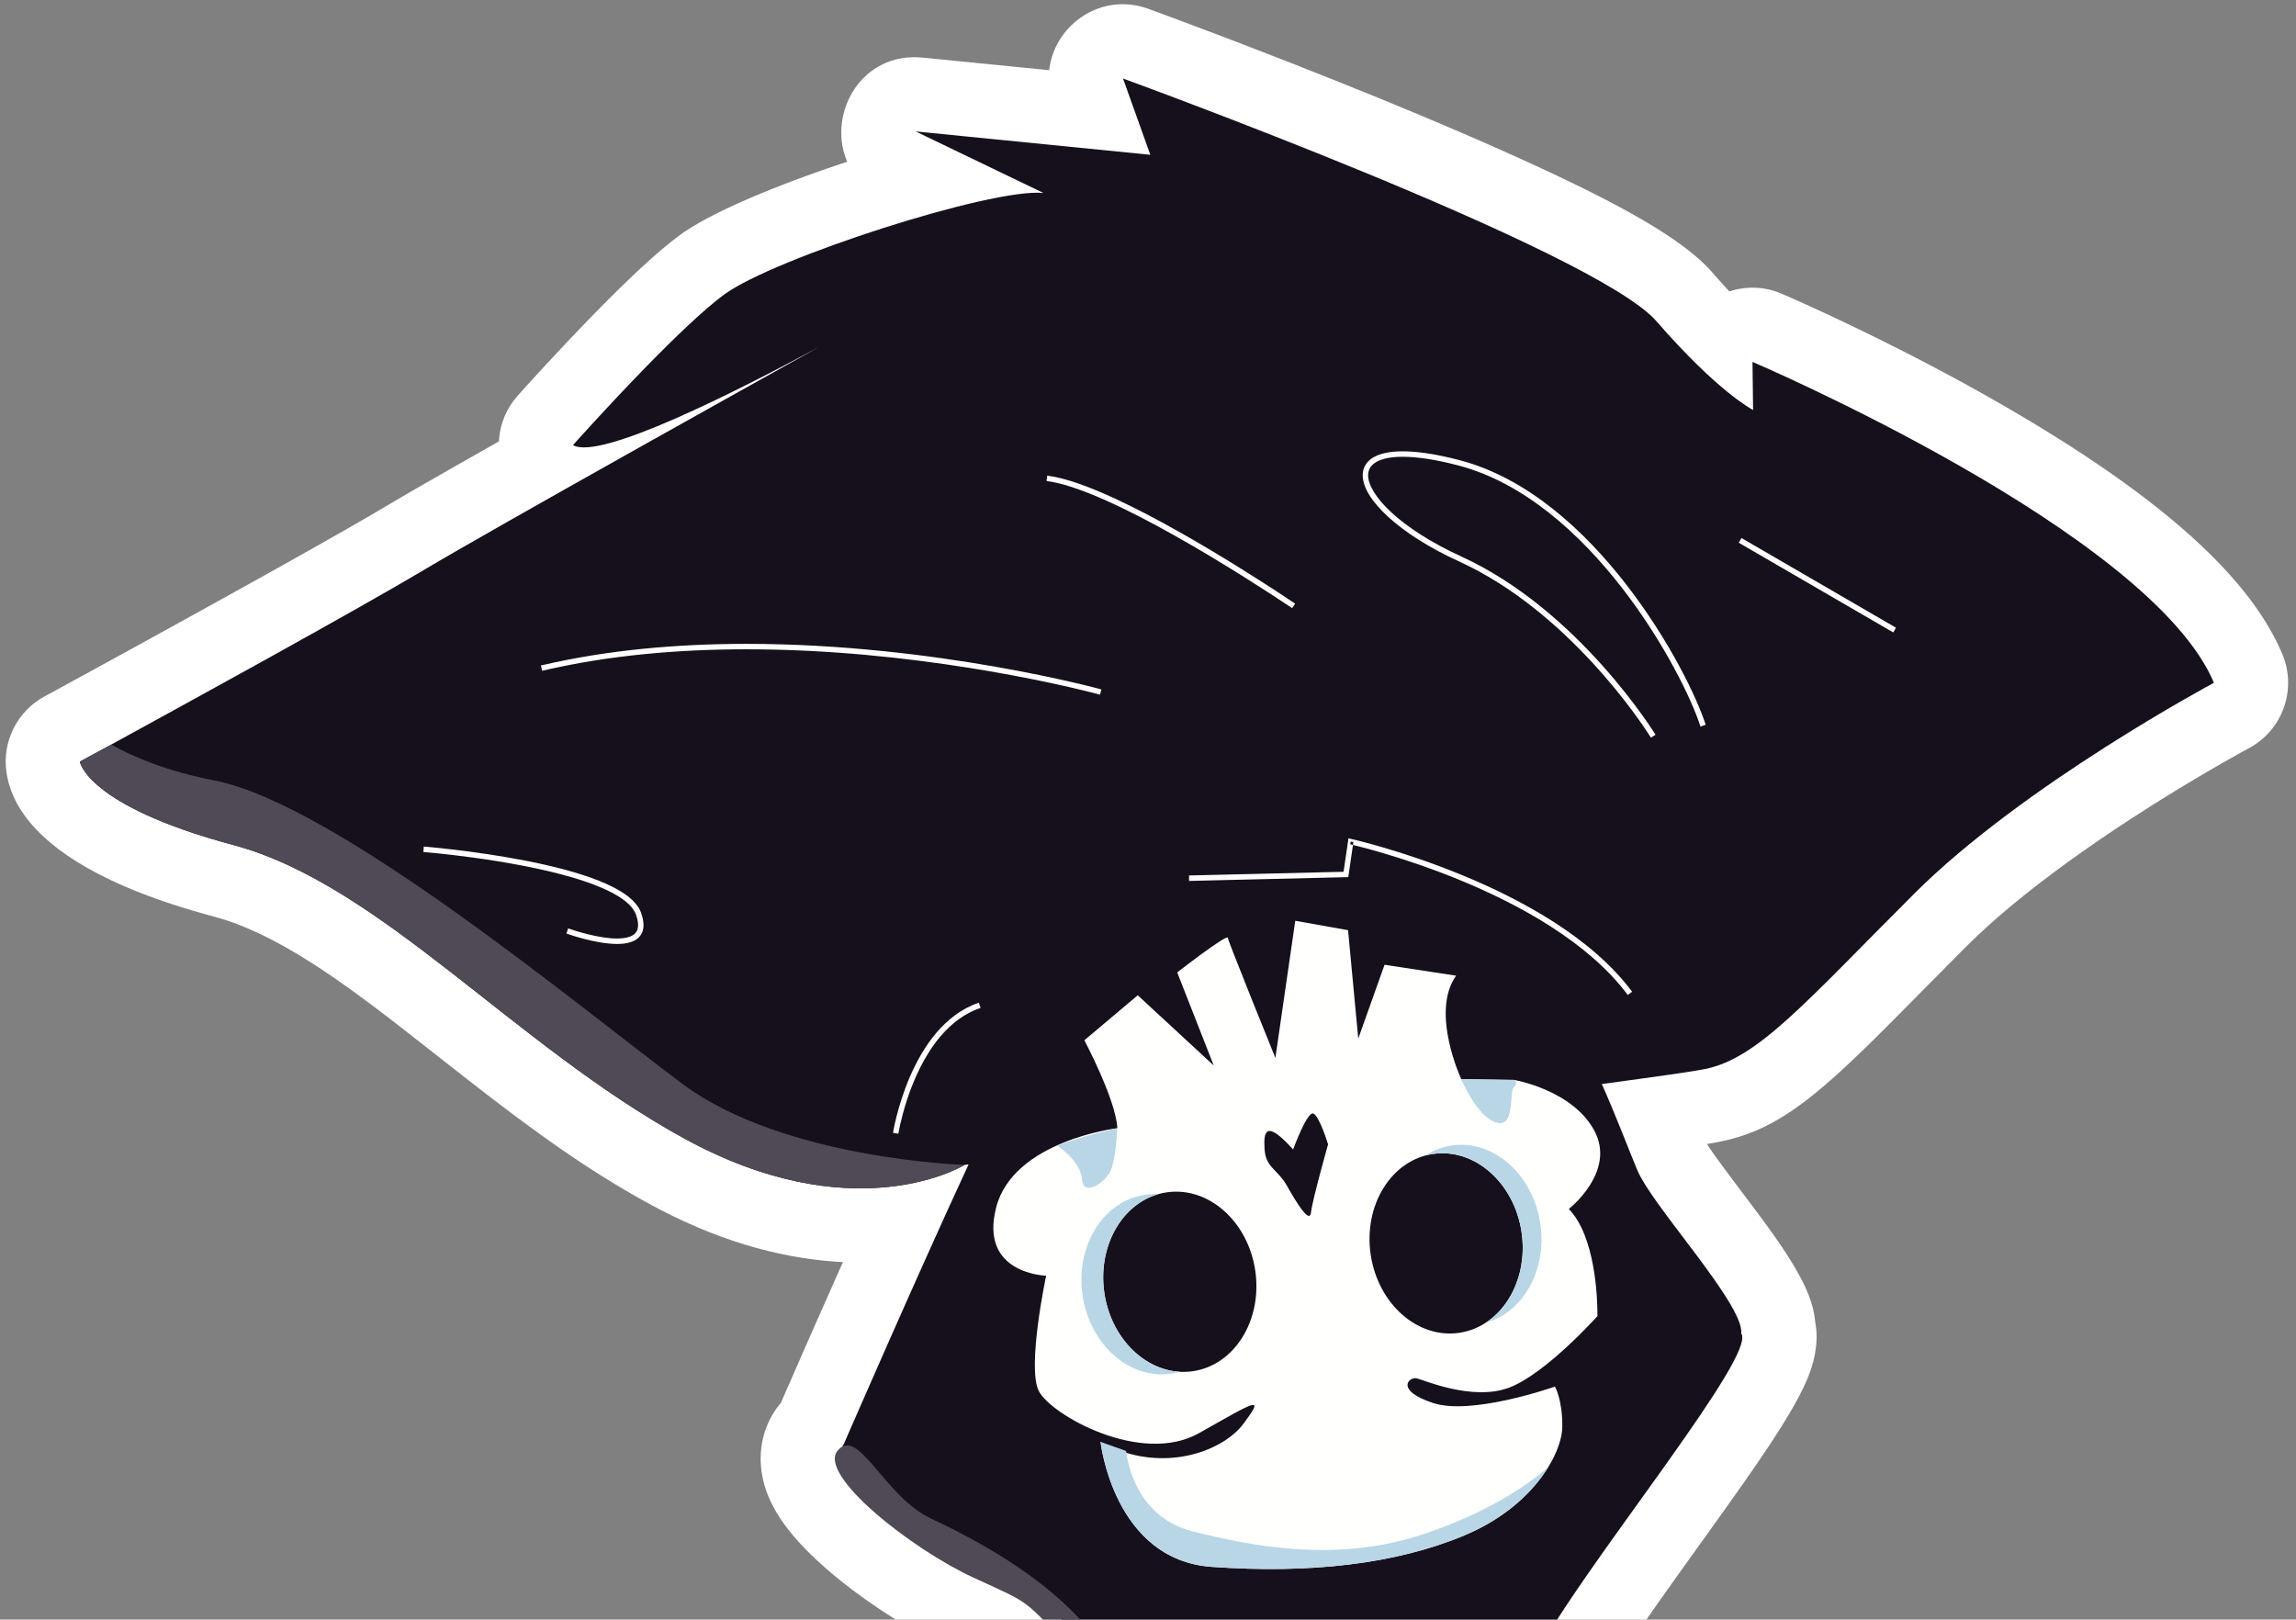 <?xml version="1.0" encoding="UTF-8"?>
<svg width="387px" height="273px" viewBox="0 0 387 273" version="1.1" xmlns="http://www.w3.org/2000/svg" xmlns:xlink="http://www.w3.org/1999/xlink">
    <rect x="0" y="0" width="387" height="273" fill="#808080" stroke="none"/>
    <title>decoration-22</title>
    <g id="decoration-22" stroke="none" stroke-width="1" fill="none" fill-rule="evenodd">
        <g id="Halloween/Creatures/Death" transform="translate(193.5, 157) scale(1, -1) translate(-193.5, -157) ">
            <path d="M222.926,2.06 L223.575,1.961 L224.839,1.777 C225.046,1.748 225.251,1.72 225.455,1.692 L226.655,1.537 C231.959,0.878 236,0.789 239.191,1.28 C241.99,1.711 244.499,2.605 246.766,4.313 C247.245,4.673 247.695,5.061 248.117,5.472 L248.46,5.819 L248.698,5.952 C250.478,6.961 252.373,8.192 254.32,9.665 L254.905,10.114 L255.403,10.506 C261.121,15.057 265.951,20.78 269.32,27.803 L269.707,28.627 L269.958,29.14 L270.148,29.506 L270.354,29.893 L270.578,30.299 L270.946,30.947 L271.214,31.405 L271.5,31.884 L272.127,32.906 L272.645,33.73 L273.205,34.604 L273.808,35.53 L274.678,36.844 L275.627,38.253 L276.655,39.759 L278.053,41.781 L279.263,43.512 L281.935,47.289 L283.793,49.888 L290.556,59.322 L292.616,62.225 L294.094,64.329 L295.457,66.292 L296.712,68.125 L297.587,69.421 L298.408,70.655 L298.926,71.446 L299.423,72.212 L299.899,72.957 L300.575,74.033 L301.209,75.067 C302.688,77.511 303.81,79.605 304.612,81.52 C305.199,82.924 305.639,84.279 305.907,85.72 C306.203,87.309 306.294,88.908 306.058,90.551 L305.985,91 L305.968,91.085 L305.942,91.382 C305.626,94.364 304.453,97.066 302.584,100.26 L302.312,100.72 L301.844,101.491 L301.434,102.148 L301.005,102.817 L300.321,103.851 L299.836,104.565 L299.324,105.303 L298.785,106.067 L298.217,106.861 L297.616,107.688 L296.652,108.998 L295.964,109.922 L291.586,115.747 L290.539,117.159 L289.188,119.012 L288.591,119.855 L288.073,120.618 L287.855,120.957 L287.726,121.169 L288.685,121.33 L289.435,121.465 L289.973,121.571 C294.241,122.454 297.892,123.986 301.872,126.671 L302.539,127.129 C302.874,127.363 303.211,127.606 303.552,127.857 L304.238,128.371 C304.353,128.459 304.469,128.547 304.585,128.637 L305.285,129.185 C305.403,129.279 305.521,129.373 305.64,129.469 L306.357,130.054 L307.087,130.663 L307.83,131.298 C307.955,131.406 308.081,131.515 308.207,131.625 L308.972,132.298 L309.753,132.999 L310.551,133.726 L311.367,134.48 L312.201,135.263 L313.055,136.075 L314.375,137.346 L315.745,138.685 L317.168,140.094 L320.13,143.067 L330.379,153.412 L331.47,154.503 C336.036,159.07 341.975,163.955 348.936,168.974 C355.514,173.716 362.612,178.303 369.715,182.539 L371.186,183.411 L372.61,184.245 C372.844,184.381 373.075,184.516 373.304,184.648 L374.653,185.424 L375.947,186.159 L377.581,187.073 L379.059,187.882 C384.763,190.928 387.202,197.822 384.683,203.777 C383.168,207.358 381,210.842 378.245,214.286 C371.648,222.532 361.594,230.701 348.76,238.925 L347.175,239.933 C346.109,240.604 345.024,241.277 343.922,241.949 L342.255,242.959 C341.975,243.127 341.693,243.295 341.411,243.464 C332.4,248.838 322.802,253.912 313.211,258.548 L311.555,259.344 L309.94,260.112 C309.674,260.238 309.41,260.362 309.148,260.485 L307.599,261.209 L306.097,261.903 L303.935,262.887 L301.515,263.966 L300.298,264.495 C297.479,265.699 294.555,265.784 291.927,265.018 L291.586,264.913 L291.484,264.879 L291.255,265.127 C290.732,265.694 290.197,266.285 289.652,266.899 L289.103,267.521 L288.466,268.249 L288.064,268.687 C287.719,269.053 287.349,269.42 286.955,269.79 L286.47,270.235 C285.974,270.68 285.442,271.129 284.874,271.582 L284.294,272.036 L283.69,272.493 L283.062,272.953 L282.41,273.416 L281.734,273.882 L281.034,274.352 L280.309,274.825 L279.56,275.302 L278.786,275.782 L277.988,276.267 L277.165,276.756 L276.317,277.249 L275.445,277.746 L274.547,278.248 L273.625,278.755 L272.195,279.525 L271.21,280.044 L270.2,280.568 L269.164,281.098 L267.564,281.903 L266.465,282.447 L265.34,282.997 L264.19,283.553 L262.417,284.399 L260.586,285.259 L258.697,286.135 L256.749,287.025 L254.742,287.932 L251.974,289.167 L250.673,289.742 L248.018,290.902 L245.294,292.078 C243.456,292.866 241.573,293.664 239.648,294.471 C230.274,298.399 220.302,302.373 210.291,306.221 L206.117,307.817 L201.671,309.499 L196.207,311.539 L193.564,312.511 C185.7,315.372 178.014,309.964 176.902,302.649 L176.865,302.387 L176.839,302.167 L155.569,304.285 C145.238,305.314 139.631,295.092 142.585,287.277 L142.677,287.041 L142.805,286.735 L141.825,286.412 L140.584,285.995 L139.349,285.573 L138.123,285.145 L136.906,284.713 L135.701,284.278 L134.508,283.838 L133.329,283.396 L132.166,282.952 L131.021,282.505 L129.894,282.057 L128.787,281.608 C128.604,281.533 128.422,281.458 128.241,281.383 L127.167,280.934 L126.117,280.484 L125.092,280.036 L124.094,279.588 C123.93,279.514 123.767,279.44 123.606,279.365 L122.651,278.921 C122.494,278.847 122.339,278.773 122.185,278.699 L121.276,278.259 L120.401,277.821 L119.559,277.388 C119.422,277.316 119.286,277.244 119.152,277.172 L118.364,276.745 C117.212,276.107 116.187,275.487 115.314,274.89 L115.028,274.692 L114.694,274.452 C113.79,273.788 112.825,273.024 111.799,272.163 L111.018,271.499 C110.886,271.386 110.753,271.271 110.619,271.154 L109.804,270.436 L108.966,269.683 L108.106,268.895 C107.961,268.761 107.815,268.625 107.668,268.488 L106.774,267.648 C106.623,267.505 106.471,267.361 106.319,267.215 L105.391,266.324 L104.441,265.399 L103.468,264.44 L102.473,263.449 L101.456,262.425 L100.416,261.368 L99.208,260.129 C96.873,257.722 94.517,255.227 92.218,252.744 L90.443,250.816 L88.581,248.772 L87.248,247.291 C85.36,245.172 84.338,242.621 84.122,240.037 L84.094,239.602 L76.342,235.201 L70.468,231.834 L67.467,230.092 L63.358,227.666 L61.685,226.691 L58.623,224.928 L53.179,221.836 L48.462,219.184 L41.381,215.235 L32.141,210.118 L24.34,205.82 L17.14,201.869 L9.339,197.608 L7.517,196.62 C2.896,194.122 0.329,189.002 1.093,183.806 C2.075,177.126 7.625,170.892 18.616,165.675 L19.545,165.242 C20.643,164.741 21.793,164.249 22.995,163.767 L24.038,163.357 L25.107,162.951 C25.468,162.817 25.833,162.684 26.202,162.551 L27.323,162.157 C27.89,161.96 28.467,161.766 29.053,161.574 C31.258,160.853 33.607,160.157 36.103,159.487 C41.069,158.156 46.423,155.593 52.601,151.643 L53.091,151.328 L54.081,150.682 L55.085,150.012 C55.254,149.898 55.423,149.783 55.593,149.668 L56.625,148.959 L57.679,148.223 C57.856,148.098 58.035,147.972 58.214,147.844 L59.305,147.063 L60.425,146.25 L61.575,145.403 L62.758,144.521 L63.978,143.602 L66.115,141.968 L68.034,140.477 L78.98,131.903 L81.222,130.162 L82.674,129.045 L84.093,127.961 L85.483,126.908 L86.844,125.887 L88.18,124.895 L89.491,123.932 L90.779,122.995 L92.048,122.085 C92.257,121.936 92.466,121.787 92.675,121.64 L93.916,120.767 L95.143,119.917 L96.355,119.09 L97.556,118.283 C97.955,118.018 98.352,117.756 98.748,117.497 L99.932,116.729 L101.111,115.978 C101.503,115.731 101.894,115.486 102.286,115.244 L103.459,114.524 L104.632,113.819 C104.828,113.703 105.024,113.587 105.22,113.472 L106.397,112.785 C106.594,112.672 106.79,112.559 106.988,112.446 L108.173,111.776 C108.57,111.555 108.968,111.334 109.368,111.116 C120.288,105.137 130.862,102.009 140.923,101.332 L141.608,101.29 L142.078,101.265 L141.887,100.836 C140.276,97.22 138.653,93.556 137.049,89.919 L135.453,86.293 L131.614,77.527 L131.399,77.267 C128.819,74.046 127.868,70.136 128.319,66.304 L128.369,65.921 L128.428,65.539 C128.867,62.913 129.888,60.586 131.327,58.341 C133.201,55.419 135.884,52.539 139.233,49.613 C144.761,44.785 152.039,39.955 158.217,37.02 L163.351,34.646 L164.614,34.043 L165.153,33.763 L165.392,33.615 L165.522,33.52 L165.67,33.396 L165.959,33.131 L166.384,32.718 L171.37,27.658 C175.002,24.024 179.838,20.336 185.328,16.918 L186.473,16.215 L187.635,15.52 C187.831,15.405 188.026,15.29 188.223,15.176 L189.41,14.495 C199.961,8.522 212.252,3.715 222.926,2.06 Z" id="Sticker" fill="#FFFFFF" fill-rule="nonzero"></path>
            <g id="Cloak" transform="translate(13.46, 13.467)">
                <path d="M226.16,1.913 C226.16,1.913 226.193,1.927 226.257,1.953 L226.405,2.017 C228.179,2.789 239.168,7.979 244.82,20.233 C247.084,25.142 252.819,33.412 259.028,42.104 L259.791,43.171 C259.918,43.349 260.046,43.527 260.174,43.705 L260.941,44.775 C261.197,45.132 261.454,45.49 261.71,45.847 L262.736,47.275 C263.215,47.942 263.692,48.607 264.168,49.27 L264.738,50.064 C264.833,50.197 264.927,50.329 265.022,50.461 L265.588,51.251 C266.153,52.04 266.713,52.824 267.265,53.6 L267.815,54.374 C275.301,64.915 281.324,73.952 280.041,75.753 L280.04,75.754 C280.284,78.183 276.592,83.487 272.502,88.958 L271.999,89.628 L271.999,89.628 L271.12,90.795 C267.403,95.716 263.683,100.527 262.53,103.261 C261.222,106.362 259.01,112.236 256.536,117.813 C265.642,119.035 272.123,119.959 273.98,120.345 C282.91,122.193 290.75,131.47 309.17,149.874 C327.57,168.277 359.71,185.441 359.71,185.441 C348.93,210.929 281.93,239.532 281.93,239.532 L282.03,231.424 C281.774,231.556 275.963,234.619 265.76,246.368 C255.34,258.368 175.83,287.297 175.83,287.297 L180.43,274.441 L140.87,278.38 L162.42,268.005 C153.63,268.885 116.94,256.996 108.63,250.908 C105.14,248.347 100.081,243.456 95.388,238.645 L94.72,237.959 C88.514,231.561 83.12,225.508 83.12,225.508 C87.56,222.849 110.43,234.395 124.61,242.06 C117.014,237.825 106.54,231.979 96.028,226.085 L92.876,224.316 C78.189,216.072 63.985,208.039 58.06,204.504 C52.531,201.203 42.719,195.687 32.719,190.134 L29.559,188.382 C20.09,183.138 10.837,178.068 5.28,175.026 C2,173.237 0,172.156 0,172.156 C0,172.156 1.09,164.739 25.88,158.094 C50.69,151.442 73.06,124.41 101.91,108.613 C129.92,93.278 148.05,103.535 149.08,104.15 L149.1,104.162 L149.12,104.175 C149.12,104.175 149.353,104.204 149.798,104.259 C141.173,85.677 128.78,57.155 128.78,57.155 C128.78,57.155 128.776,57.15 128.769,57.14 L128.739,57.095 C128.462,56.667 127.053,54.106 132.49,53.435 C136.015,49.587 148.938,35.86 156.29,33.223 C163.59,30.606 170.913,22.491 172.922,20.144 L173.083,19.955 C173.329,19.665 173.46,19.502 173.46,19.502 C173.46,19.502 211.61,-3.892 226.16,1.913 Z" id="Cap" fill="#15101B"></path>
                <path d="M143.37,44.62 C151.13,40.946 161.32,35.464 168.75,27.413 C176.19,19.361 189.5,9.043 201.32,7.17 C213.15,5.296 226.16,1.913 226.16,1.913 C226.16,1.913 228.12,-1.648 211.38,0.946 C194.64,3.541 174.93,14.845 166.75,23.028 C158.57,31.212 160.93,29.874 150.61,34.615 C140.29,39.356 124.25,51.92 127.74,56.04 C131.22,60.161 135.61,48.294 143.37,44.62 Z M149.12,104.175 C149.12,104.175 118.67,105.119 101.64,117.783 C84.63,130.44 43.28,164.979 22.66,168.982 C15.05,170.462 9.4,172.738 5.28,175.026 C2,173.237 0,172.156 0,172.156 C0,172.156 1.09,164.739 25.88,158.094 C50.69,151.442 73.06,124.41 101.91,108.613 C129.92,93.278 148.05,103.535 149.08,104.15 L149.1,104.162 L149.12,104.175" id="Light" fill="#4F4A55"></path>
                <path d="M171.95,183.441 C171.95,183.441 171.52,183.559 170.7,183.768 C164.95,185.229 140.16,191.088 112.37,191.087 C101.02,191.088 89.17,190.111 77.92,187.465 L77.71,188.358 C89.05,191.025 100.97,192.005 112.37,192.005 C144.28,192.004 172.17,184.33 172.19,184.325 L171.95,183.441 M204.33,198.023 C204.33,198.024 203.87,198.334 203.04,198.884 C200.15,200.808 192.73,205.642 184.72,210.151 C180.72,212.405 176.57,214.577 172.76,216.262 C168.96,217.948 165.5,219.143 162.94,219.451 L163.05,220.362 C166.17,219.98 170.31,218.436 174.8,216.343 C188.26,210.062 204.83,198.788 204.84,198.782 L204.33,198.023 M186.95,152.962 L213,153.585 L213.83,159.224 L214.31,159.116 C214.33,159.112 222.74,157.228 232.86,153.076 C242.98,148.92 254.81,142.514 261.64,133.369 L260.91,132.82 C254.27,141.729 242.56,148.11 232.52,152.227 C227.49,154.288 222.89,155.788 219.54,156.771 C217.87,157.263 216.51,157.626 215.57,157.866 C215.1,157.985 214.73,158.074 214.48,158.133 C214.24,158.192 214.11,158.221 214.11,158.221 L214.21,158.669 L214.66,158.602 L213.8,152.686 L186.97,152.044 L186.95,152.962 M264.81,176.201 C264.81,176.202 264.76,176.279 264.66,176.432 C263.21,178.727 250.81,197.529 232.47,205.897 C227.32,208.253 223.28,210.886 220.52,213.414 C217.77,215.947 216.24,218.352 216.23,220.42 C216.22,221.647 216.84,222.733 217.99,223.414 C219.14,224.102 220.79,224.456 222.98,224.458 C225.45,224.458 228.63,223.998 232.56,222.968 C243.98,219.973 253.58,211.147 260.71,201.929 C267.85,192.702 272.52,183.085 274.04,178.357 L273.16,178.076 C271.7,182.654 267.05,192.242 259.99,201.368 C252.92,210.503 243.44,219.178 232.33,222.081 C228.45,223.098 225.34,223.541 222.98,223.541 C220.89,223.543 219.39,223.188 218.46,222.627 C217.54,222.059 217.16,221.355 217.14,220.42 C217.13,218.836 218.47,216.527 221.14,214.09 C223.81,211.647 227.77,209.053 232.85,206.731 C252.75,197.628 265.56,176.711 265.59,176.682 L264.81,176.201 M137.06,109.582 C137.06,109.604 137.77,114.068 139.91,119.04 C140.99,121.525 142.42,124.139 144.32,126.389 C146.22,128.636 148.59,130.523 151.52,131.514 L151.82,130.645 C149.08,129.72 146.84,127.952 145.02,125.797 C142.29,122.566 140.51,118.468 139.43,115.181 C138.89,113.538 138.53,112.098 138.29,111.071 C138.18,110.557 138.09,110.147 138.04,109.866 C137.99,109.585 137.96,109.438 137.96,109.438 L137.06,109.582 M82.31,144.043 C82.31,144.043 82.38,144.018 82.52,143.971 C83.46,143.644 87.5,142.331 90.55,142.336 C91.62,142.334 92.54,142.5 93.15,142.857 C93.45,143.035 93.68,143.253 93.84,143.528 C93.99,143.805 94.09,144.15 94.09,144.606 C94.09,145.063 93.99,145.63 93.75,146.313 C93.45,147.213 92.69,148.098 91.55,148.927 C89.55,150.381 86.43,151.636 82.89,152.667 C77.58,154.218 71.33,155.285 66.41,155.961 C63.94,156.299 61.82,156.54 60.3,156.696 C58.79,156.852 57.9,156.923 57.9,156.924 L57.97,157.838 C57.98,157.837 66.35,157.169 75.09,155.464 C79.46,154.611 83.92,153.5 87.5,152.073 C89.29,151.358 90.85,150.564 92.09,149.669 C93.31,148.774 94.22,147.771 94.62,146.611 C94.88,145.857 95,145.195 95.01,144.606 C95.01,144.021 94.88,143.504 94.63,143.074 C94.26,142.425 93.65,142.005 92.94,141.759 C92.23,141.511 91.42,141.42 90.55,141.419 C86.8,141.426 82.02,143.176 82,143.181 L82.31,144.043 M305.66,193.929 L279.61,209.055 L280.07,209.848 L306.12,194.722" id="Texture" fill="#FFFFFE"></path>
            </g>
            <g id="Head" transform="translate(167.43, 49.522)">
                <path d="M79.341,5.648 C86.451,8.611 91.051,13.117 93.551,17.212 L93.561,17.222 C95.131,19.79 95.881,22.191 95.901,23.956 C95.951,28.535 94.661,30.757 94.661,30.757 L94.607,30.738 C93.662,30.41 80.473,25.903 74.131,27.985 C67.561,30.146 70.111,32.449 71.361,32.15 C72.601,31.85 80.841,28.246 86.981,30.595 C93.141,32.937 101.821,42.631 101.821,42.631 C101.821,42.631 101.822,42.707 101.823,42.849 L101.823,43.111 C101.816,45.485 101.521,56.042 97.001,60.695 C97.001,60.695 104.991,66.922 101.331,73.84 C97.661,80.768 87.791,82.444 87.791,82.444 L78.871,82.581 C78.871,82.581 73.611,93.837 78.001,100.018 L65.941,101.855 L61.511,89.417 L59.791,107.685 L50.891,109.273 L47.541,86.161 C47.541,86.161 45.888,90.236 44.083,94.73 L43.789,95.462 C43.642,95.829 43.494,96.198 43.347,96.566 L43.053,97.301 C41.244,101.823 39.566,106.074 39.521,106.397 C39.466,106.751 37.333,105.295 35.214,103.75 L34.745,103.407 C34.355,103.12 33.971,102.834 33.606,102.561 L33.178,102.24 C31.926,101.299 30.991,100.573 30.991,100.573 L37.151,84.877 L24.341,96.712 L15.341,89.132 C15.341,89.132 20.671,79.09 20.901,74.311 C20.901,74.311 3.401,72.224 0.481,60.963 C-2.439,49.703 8.901,49.448 8.901,49.448 C8.901,49.448 5.631,34.046 7.661,30.014 C9.701,25.982 24.921,17.394 34.691,22.918 C44.471,28.444 45.781,29.358 42.161,24.496 C39.071,20.343 30.931,17.024 22.421,19.586 C20.971,20.032 19.511,20.634 18.071,21.433 C18.071,21.433 20.271,1.547 36.801,0.367 C53.341,-0.812 67.771,0.824 79.341,5.648 Z M50.3,63.197 L50.101,63.537 C50.034,63.651 49.969,63.764 49.904,63.878 L49.71,64.217 C49.646,64.33 49.583,64.442 49.521,64.553 C47.891,67.442 45.931,67.637 45.721,70.733 C45.511,73.83 45.941,75.818 50.531,70.719 C50.531,70.719 52.931,77.326 53.981,76.759 C55.031,76.19 56.421,71.583 56.421,71.583 C56.421,71.583 53.731,62.044 53.541,60.091 C53.371,58.438 51.77,60.708 50.3,63.197 Z M63.601,53.026 C62.381,61.351 67.081,68.937 74.111,69.968 C81.131,70.999 87.821,65.086 89.041,56.761 C90.261,48.435 85.561,40.849 78.531,39.818 C71.511,38.787 64.821,44.7 63.601,53.026 Z M33.641,33.348 C26.621,32.317 19.931,38.23 18.711,46.555 C17.491,54.881 22.191,62.467 29.221,63.498 C36.241,64.529 42.931,58.616 44.151,50.29 C45.371,41.965 40.671,34.38 33.641,33.348 Z" id="Crane-2" fill="#FFFFFE"></path>
                <path d="M87.731,81.232 C88.571,82.077 87.791,82.445 87.791,82.445 L78.871,82.578 C78.871,82.578 81.491,76.225 84.761,75.262 C88.031,74.298 86.891,80.387 87.731,81.232 Z M19.781,67.165 C20.681,69.222 20.891,74.307 20.891,74.307 C20.891,74.307 14.841,72.937 10.741,71.372 C10.741,71.372 14.721,68.829 14.931,65.732 C15.151,62.636 18.871,65.108 19.781,67.165 Z M82.998,41.518 C89.292,43.24 93.343,50.388 92.201,58.187 C90.981,66.512 84.291,72.426 77.271,71.394 C75.642,71.155 74.139,70.565 72.805,69.695 C73.23,69.811 73.666,69.903 74.111,69.968 C81.131,70.999 87.821,65.086 89.041,56.761 C89.964,50.46 87.497,44.583 83.195,41.65 Z M29.981,32.93 C30.481,33.003 30.97,33.11 31.445,33.248 C25.275,33.586 19.802,39.105 18.711,46.555 C17.578,54.287 21.55,61.381 27.754,63.18 C27.027,63.22 26.291,63.189 25.551,63.08 C18.521,62.049 13.821,54.463 15.041,46.137 C16.271,37.812 22.951,31.899 29.981,32.93 Z M79.341,5.648 C86.451,8.611 91.051,13.117 93.551,17.212 C93.407,17.081 93.179,16.876 92.864,16.612 L92.642,16.426 C90.174,14.387 83.492,9.5 72.331,5.825 C57.881,1.051 43.761,3.791 33.511,6.376 C24.311,8.697 22.661,17.766 22.421,19.586 C22.391,19.786 22.381,19.905 22.381,19.905 L18.071,21.433 C18.071,21.433 20.271,1.547 36.801,0.367 C53.341,-0.812 67.771,0.824 79.341,5.648 Z" id="Shadows" fill="#B8D6E6"></path>
            </g>
        </g>
    </g>
</svg>